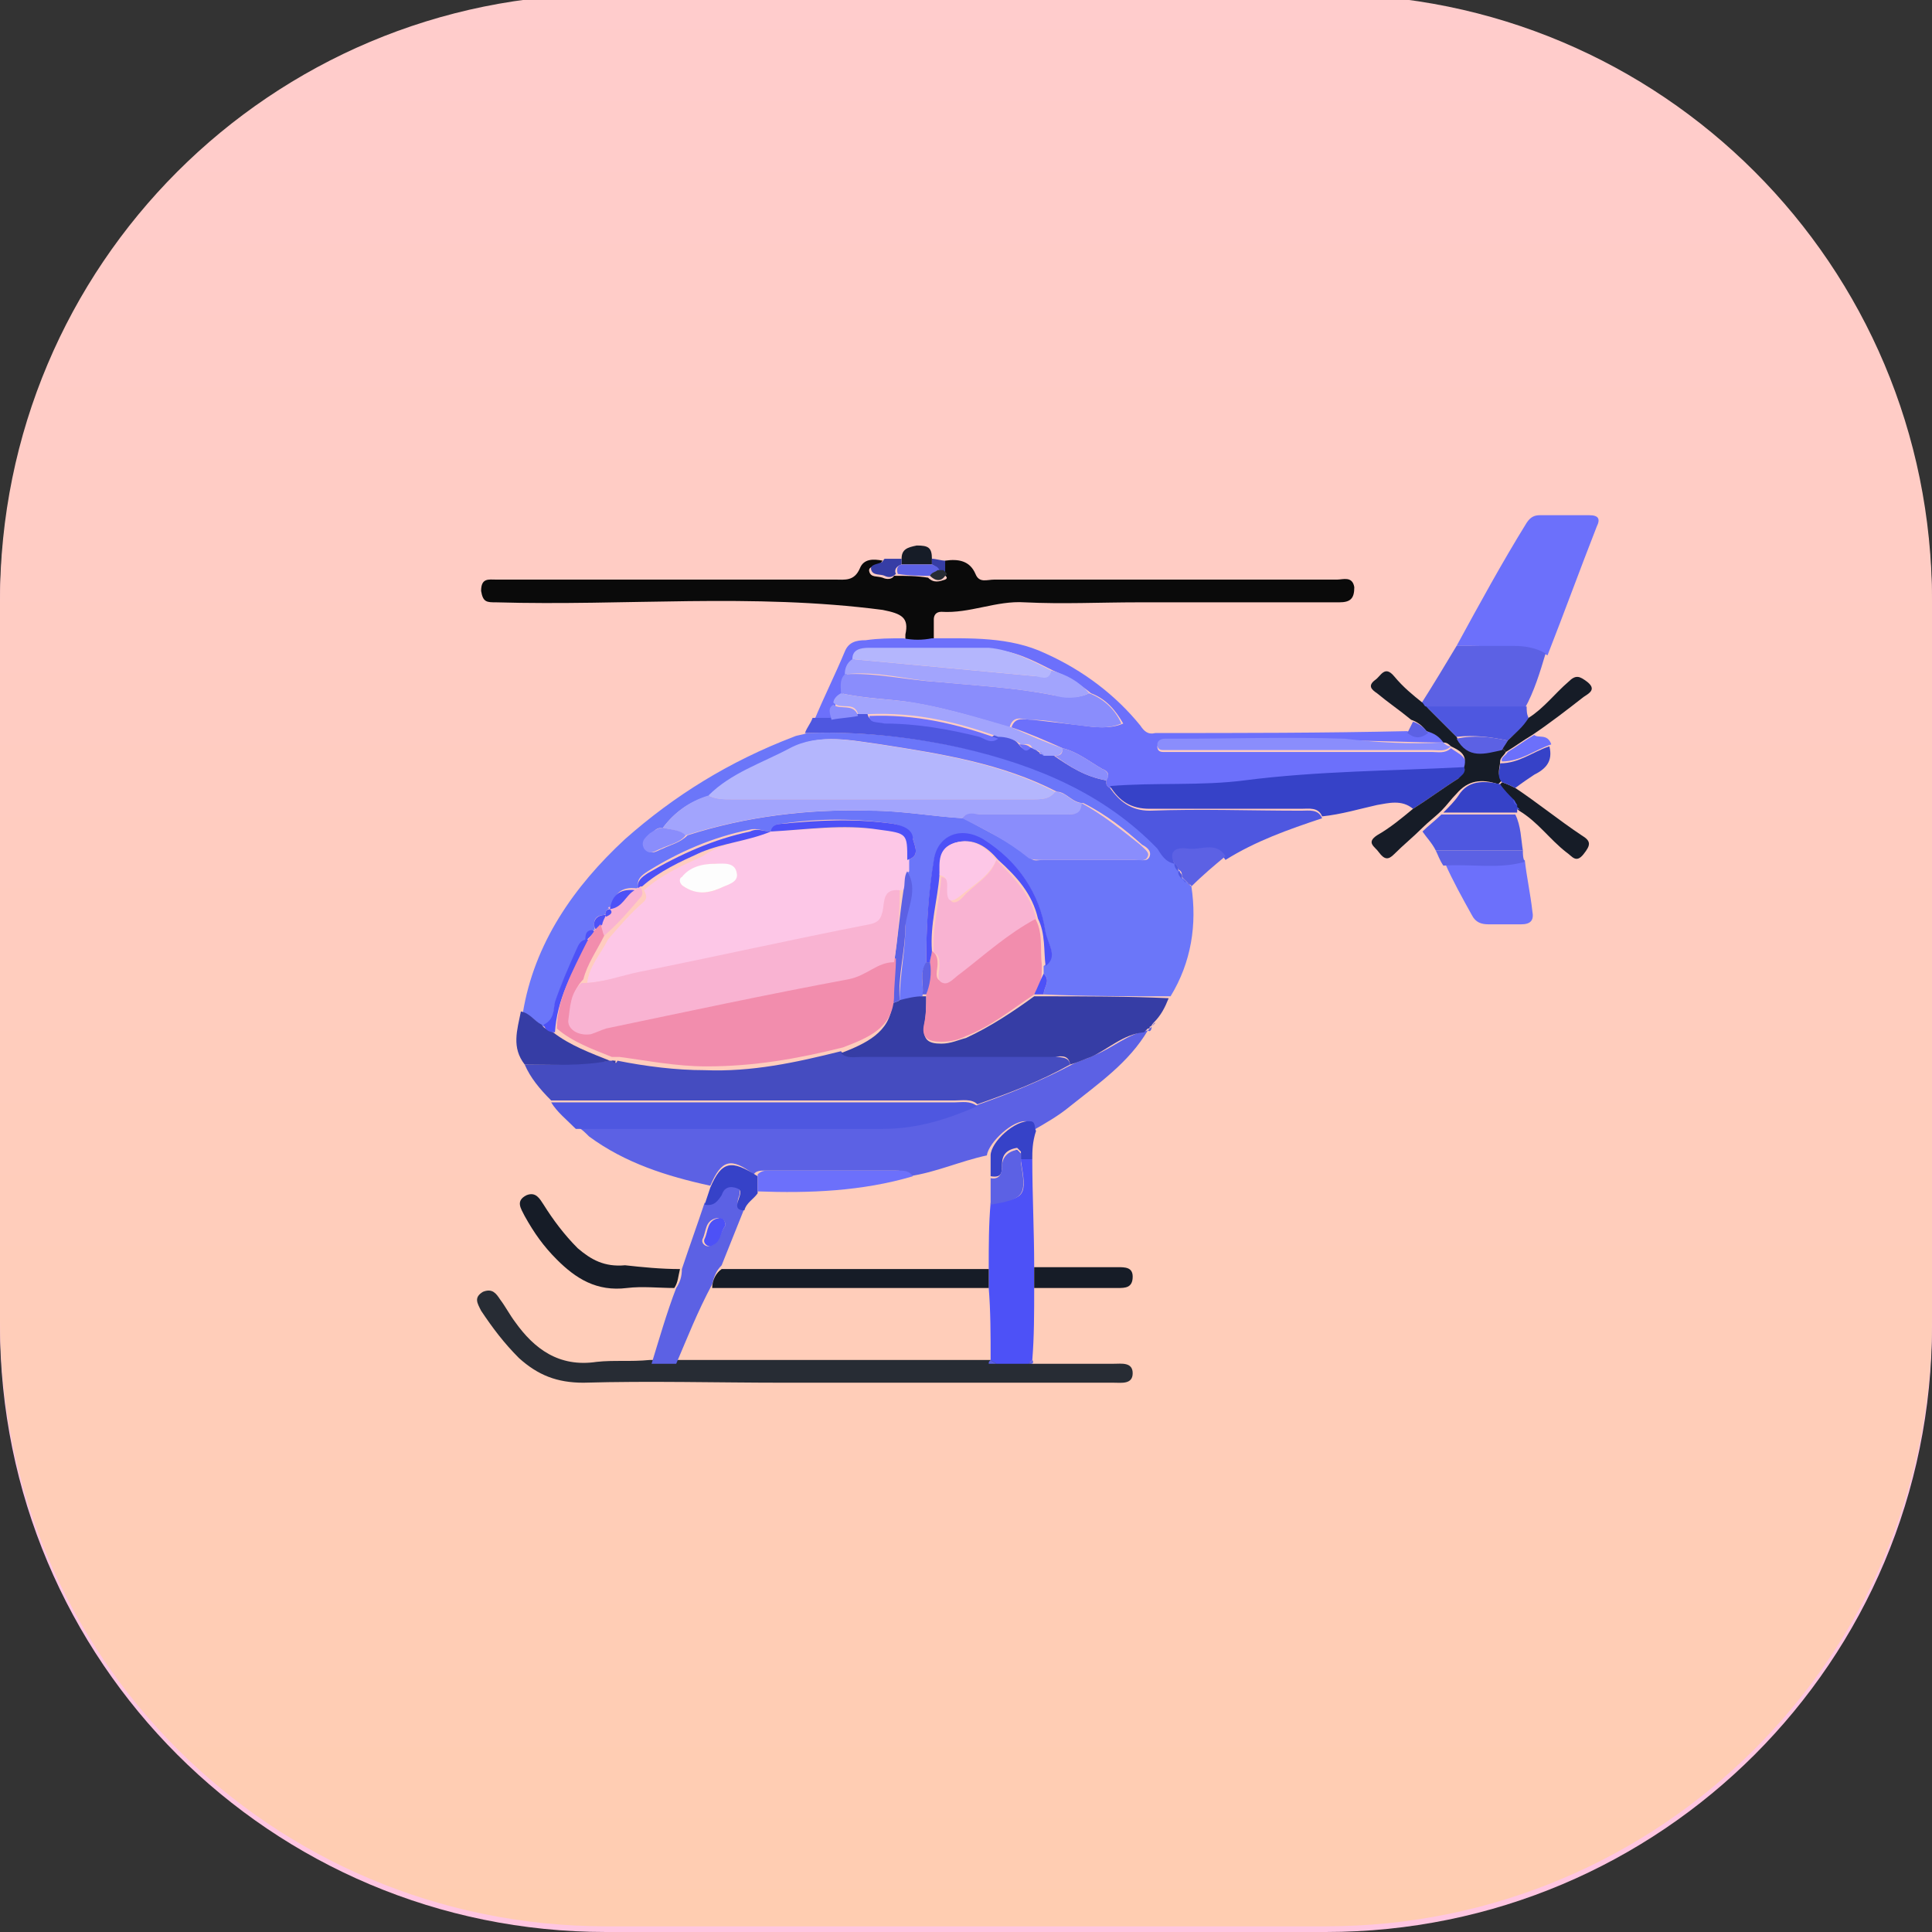 <?xml version="1.0" encoding="utf-8"?>
<!-- Generator: Adobe Illustrator 26.0.1, SVG Export Plug-In . SVG Version: 6.00 Build 0)  -->
<svg version="1.1" id="Layer_1" xmlns="http://www.w3.org/2000/svg" xmlns:xlink="http://www.w3.org/1999/xlink" x="0px" y="0px"
	 viewBox="0 0 102 102" style="enable-background:new 0 0 102 102;" xml:space="preserve">
<rect x="0" y="0" width="102" height="102" fill="#333333" stroke="none"/>
<style type="text/css">
	.st0{fill:#FFC6E1;}
	.st1{clip-path:url(#SVGID_00000038375978597470105670000002127072215227533211_);}
	.st2{fill:#FF007A;}
	.st3{fill-rule:evenodd;clip-rule:evenodd;fill:#FF007A;}
	.st4{fill:url(#SVGID_00000182499273231568979010000017795738653776996251_);}
	.st5{fill:#6B76F9;}
	.st6{fill:#5C61E4;}
	.st7{fill:#0A0A0A;}
	.st8{fill:#6C70FB;}
	.st9{fill:#454CC0;}
	.st10{fill:#272C34;}
	.st11{fill:#363DA5;}
	.st12{fill:#4E57E0;}
	.st13{fill:#3642C8;}
	.st14{fill:#4D51F7;}
	.st15{fill:#161C27;}
	.st16{fill:#FDC7E7;}
	.st17{fill:#B4B6FD;}
	.st18{fill:#F28DAD;}
	.st19{fill:#A2A4FD;}
	.st20{fill:#8A8DFC;}
	.st21{fill:#F9B3D2;}
	.st22{fill:#FDFDFD;}
</style>
<path class="st0" d="M32,0h38c17.7,0,32,14.3,32,32v38c0,17.7-14.3,32-32,32H32C14.3,102,0,87.7,0,70V32C0,14.3,14.3,0,32,0z"/>
<g>
	<defs>
		<rect id="SVGID_1_" x="16.5" y="11" width="69" height="80"/>
	</defs>
	<clipPath id="SVGID_00000065070472069428925370000004177524960452672946_">
		<use xlink:href="#SVGID_1_"  style="overflow:visible;"/>
	</clipPath>
	<g style="clip-path:url(#SVGID_00000065070472069428925370000004177524960452672946_);">
		<path class="st2" d="M43.6,29.2c-0.9-0.1-0.9-0.2-0.5-0.2c0.8-0.1,2.6,0,3.9,0.3c3,0.7,5.6,2.5,8.4,5.7l0.7,0.9l1.1-0.2
			c4.6-0.7,9.2-0.2,13.1,1.7c1.1,0.5,2.7,1.5,3,1.7c0.1,0.1,0.2,0.6,0.3,1.2c0.3,1.9,0.2,3.4-0.5,4.5c-0.3,0.6-0.3,0.8-0.1,1.3
			c0.2,0.4,0.7,0.7,1.1,0.7c1,0,2-1.6,2.5-3.8l0.2-0.9l0.4,0.4c2.1,2.4,3.7,5.6,4,7.9l0.1,0.6l-0.4-0.5c-0.6-0.9-1.2-1.6-2-2.1
			c-1.4-0.9-2.9-1.2-6.8-1.4c-3.5-0.2-5.5-0.5-7.5-1.2c-3.4-1.1-5.1-2.6-9.1-7.9c-1.8-2.4-2.9-3.6-4-4.7
			C49.1,30.9,46.7,29.7,43.6,29.2z"/>
		<path class="st2" d="M74.1,34.4c0.1-1.6,0.3-2.6,0.7-3.6c0.2-0.4,0.3-0.7,0.4-0.7c0,0,0,0.3-0.2,0.6c-0.3,0.9-0.4,2.2-0.2,3.6
			c0.3,1.9,0.4,2.1,2.4,4.1c0.9,0.9,2,2.1,2.4,2.6l0.7,0.9l-0.7-0.7c-0.9-0.8-2.8-2.4-3.3-2.6c-0.3-0.2-0.3-0.2-0.5,0
			c-0.2,0.2-0.2,0.4-0.2,1.6c0,1.9-0.3,3-0.9,4.2c-0.3,0.6-0.4,0.5-0.1-0.2c0.2-0.5,0.2-0.8,0.2-2.6c0-3.6-0.4-4.5-2.9-5.9
			c-0.6-0.4-1.7-0.9-2.3-1.2c-0.7-0.3-1.1-0.5-1.1-0.5c0.1-0.1,2.5,0.6,3.4,1c1.4,0.6,1.7,0.6,1.8,0.6C74,35.8,74.1,35.5,74.1,34.4z
			"/>
		<path class="st2" d="M45.2,40.6c-1.7-2.4-2.8-6.1-2.6-8.9l0.1-0.9l0.4,0.1c0.7,0.1,2,0.6,2.6,1c1.6,1,2.4,2.4,3.1,5.7
			c0.2,1,0.5,2.1,0.6,2.5c0.2,0.6,1,2.1,1.6,3c0.5,0.7,0.2,1-0.9,0.9C48.7,43.9,46.6,42.5,45.2,40.6z"/>
		<path class="st2" d="M72,58.6c-8.1-3.3-11-6.2-11-11c0-0.7,0-1.3,0-1.3c0,0,0.3,0.2,0.7,0.5c1.6,1.3,3.5,1.9,8.6,2.6
			c3,0.5,4.7,0.8,6.3,1.3c5,1.7,8,5,8.8,9.6c0.2,1.3,0.1,3.8-0.2,5.2c-0.3,1-1.1,2.9-1.3,3c0,0-0.1-0.2-0.1-0.5
			c-0.1-1.7-0.9-3.4-2.4-4.7C79.6,61.9,77.4,60.7,72,58.6z"/>
		<path class="st2" d="M66.3,59.9c-0.1-0.6-0.3-1.4-0.4-1.7l-0.2-0.6L66,58c0.5,0.6,0.9,1.4,1.3,2.4c0.3,0.8,0.3,1,0.3,2.3
			c0,1.2,0,1.5-0.3,2.2c-0.4,1.1-0.9,1.9-1.7,2.8c-1.5,1.5-3.4,2.4-6.1,2.7c-0.5,0-1.9,0.2-3.1,0.2c-3.1,0.2-5.1,0.5-7,1.2
			c-0.2,0.1-0.5,0.2-0.5,0.1c-0.1-0.1,1.2-0.8,2.2-1.3c1.4-0.7,2.9-1.1,6.1-1.7c1.6-0.2,3.2-0.6,3.6-0.7
			C64.9,67,66.9,63.8,66.3,59.9z"/>
		<path class="st2" d="M70,66.6c-1.1-2.4-1.3-4.6-0.7-6.7c0.1-0.2,0.2-0.4,0.2-0.4c0.1,0,0.3,0.1,0.6,0.3c0.5,0.3,1.5,0.9,4.1,2.4
			c3.3,1.8,5.2,3.2,6.5,4.8c1.1,1.4,1.8,3,2.2,5c0.2,1.1,0.1,3.8-0.2,4.9c-0.9,3.5-3,6.3-5.9,7.9c-0.5,0.2-0.8,0.4-0.9,0.4
			s0.1-0.4,0.4-0.9c1-2.1,1.1-4.1,0.4-6.4c-0.5-1.4-1.4-3.1-3.3-5.9C71.1,68.6,70.6,67.8,70,66.6z"/>
		<path class="st2" d="M39.5,79.2c3-2.6,6.8-4.4,10.2-5c1.5-0.2,3.9-0.2,5.3,0.2c2.2,0.6,4.1,1.8,5.2,3.3c1,1.5,1.4,2.8,1.9,5.6
			c0.2,1.1,0.4,2.3,0.4,2.5c0.3,1.5,1,2.6,1.8,3.3c1.3,0.9,3.5,1,5.7,0.2c0.4-0.1,0.7-0.2,0.7-0.2c0.1,0.1-1,0.8-1.8,1.2
			c-1,0.5-1.8,0.7-3,0.7c-2,0-3.6-1-5-3.1c-0.3-0.4-0.9-1.6-1.4-2.7c-1.4-3.3-2.2-4.3-3.9-5.4c-1.5-0.9-3.4-1.2-4.8-0.5
			c-1.9,0.9-2.4,3.3-1.1,4.8c0.5,0.6,1.5,1.1,2.3,1.2c1.5,0.2,2.8-1,2.8-2.5c0-1-0.4-1.6-1.4-2c-1.3-0.6-2.7,0.1-2.7,1.4
			c0,0.5,0.2,0.9,0.8,1.1c0.3,0.2,0.3,0.2,0.1,0.1c-1.2-0.2-1.5-1.7-0.5-2.7c1.1-1.2,3.6-0.7,4.4,0.9c0.3,0.7,0.4,2,0.1,2.8
			C55,86.3,53,87.3,51,86.7c-1.4-0.4-1.9-0.7-3.6-2.4c-2.9-3-4-3.6-8.1-4.2L38.6,80L39.5,79.2z"/>
		<path class="st3" d="M17.9,12.8c9.6,11.7,24.3,29.8,25,30.8c0.6,0.8,0.4,1.6-0.7,2.2c-0.6,0.3-1.8,0.7-2.3,0.7
			c-0.7,0-1.4-0.3-2-0.9c-0.4-0.4-2-2.7-5.6-8.4c-2.7-4.3-5.1-7.9-5.1-8c-0.2-0.1-0.2-0.1,4.8,8.9c3.2,5.7,4.2,7.7,4.2,7.9
			c0,0.5-0.2,0.8-0.8,1.6c-1.1,1.2-1.6,2.6-2,5.6c-0.4,3.3-1.5,5.6-4.7,9.5c-1.8,2.3-2.1,2.7-2.6,3.7c-0.6,1.2-0.7,1.8-0.8,3.3
			c-0.1,1.6,0.1,2.6,0.5,4c0.4,1.3,0.9,2.2,2,3.9c0.9,1.5,1.5,2.6,1.5,3c0,0.3,0.1,0.3,1.6,0c3.5-0.8,6.4-2.2,8-4
			c1-1.1,1.2-1.7,1.2-3.1c0-0.9,0-1.2-0.3-1.7c-0.4-0.9-1.2-1.7-2.9-2.8c-2.2-1.5-3.2-2.8-3.4-4.4c-0.2-1.4,0-2.4,1.3-5
			c1.3-2.7,1.6-3.8,1.8-6.5c0.1-1.7,0.3-2.4,0.8-3c0.5-0.6,1-0.8,2.3-0.9c2.1-0.3,3.4-0.8,4.5-1.9c0.9-0.9,1.4-1.7,1.4-3l0-0.9
			l-0.5-0.6C43.3,40.6,16.6,11,16.5,11C16.5,11,17.1,11.8,17.9,12.8z M30.5,71.5c0.5-0.8,0.2-1.8-0.5-2.3c-0.7-0.5-1.8-0.2-1.8,0.4
			c0,0.2,0.1,0.3,0.3,0.4c0.4,0.2,0.4,0.4,0.1,0.9c-0.3,0.5-0.3,0.9,0.1,1.2C29.3,72.5,30.1,72.2,30.5,71.5z"/>
		<path class="st3" d="M47.1,49.8c-1,0.3-1.9,1.4-2.2,2.4c-0.2,0.7-0.1,1.9,0.2,2.2c0.5,0.6,0.9,0.7,2,0.7c2.3,0,4.2-1,4.4-2.2
			c0.2-1-0.7-2.4-1.8-3C49,49.7,47.7,49.6,47.1,49.8z M49.7,51.8c0.3-0.5,0.2-1-0.4-1.4c-1.1-0.7-2.8-0.1-2.8,0.9
			c0,0.5,0.9,1.1,1.7,1.1C48.7,52.5,49.5,52.2,49.7,51.8z"/>
	</g>
</g>
<linearGradient id="SVGID_00000071528652281306528500000006071121307028658568_" gradientUnits="userSpaceOnUse" x1="51" y1="104.337" x2="51" y2="2.337" gradientTransform="matrix(1 0 0 -1 0 104)">
	<stop  offset="0" style="stop-color:#FFCCCC"/>
	<stop  offset="1" style="stop-color:#FFCDB1"/>
</linearGradient>
<path style="fill:url(#SVGID_00000071528652281306528500000006071121307028658568_);" d="M32-0.3h38c17.7,0,32,14.3,32,32v38
	c0,17.7-14.3,32-32,32H32c-17.7,0-32-14.3-32-32v-38C0,14,14.3-0.3,32-0.3z"/>
<g>
	<path class="st5" d="M62.9,46.8c0.3,2,0,4-1.1,5.8c-2.2,0-4.5,0-6.7-0.1c0-0.4,0.4-0.7,0-1.1c0-0.1,0-0.3,0-0.4
		c0.8-0.5,0.2-1.2,0.1-1.7c-0.3-2.1-1.4-3.8-3.3-4.9c-1.2-0.8-2.4-0.3-2.6,1.1c-0.3,1.8-0.4,3.6-0.4,5.4c-0.4,0.5-0.1,1.1-0.2,1.7
		c-0.4,0.1-0.8,0.2-1.2,0.2c0-1.3,0.3-2.6,0.3-3.9c0-1,0.6-1.9,0.1-2.9c0-0.2,0-0.4,0-0.6c0.7-0.2,0.4-0.7,0.3-1.1
		c-0.1-0.5-0.6-0.7-1-0.8c-2-0.3-4-0.3-6,0c-0.3,0-0.4,0.2-0.5,0.4l0,0l0,0c-0.4,0-0.7-0.2-1.1-0.1c-2,0.4-3.8,1.2-5.4,2.2
		c-0.3,0.2-0.6,0.4-0.5,0.8c0,0.1-0.1,0.1-0.1,0.1c-0.8-0.1-1.2,0.3-1.3,1l0,0C32,48,31.9,48.2,32,48.3l0,0c-0.6,0-0.7,0.3-0.6,0.8
		c-0.4,0-0.4,0.3-0.4,0.6c-0.4,0-0.5,0.3-0.6,0.6c-0.4,0.9-0.8,1.7-1.1,2.7c-0.1,0.4,0,1-0.6,1.2c-0.4-0.2-0.6-0.6-1.1-0.7
		c0.6-3.7,2.7-6.7,5.4-9.2c2.6-2.3,5.5-4.1,8.9-5.4c0.2-0.1,0.5-0.1,0.7-0.2c2.8-0.1,5.6,0.2,8.3,0.8c3.9,0.9,7.5,2.4,10.3,5.3
		c0.3,0.3,0.4,0.7,0.9,0.8l0,0c0,0.2,0,0.3,0.2,0.4l0,0c0,0.2,0,0.3,0.2,0.4l0,0c0.1,0.1,0.1,0.1,0.2,0.2l0,0
		C62.7,46.7,62.8,46.7,62.9,46.8C62.9,46.8,62.9,46.8,62.9,46.8z M35,43.7c-0.3,0-0.4,0.1-0.6,0.3c-0.2,0.2-0.6,0.4-0.3,0.8
		c0.3,0.4,0.6,0.1,0.9,0c0.4-0.2,0.9-0.3,1.3-0.7c3.1-1,6.4-1.4,9.7-1.3c1.6,0,3.2,0.3,4.9,0.4c1.2,0.7,2.4,1.2,3.5,2.1
		c0.2,0.2,0.4,0.1,0.7,0.1c1.6,0,3.3,0,4.9,0c0.3,0,0.6,0.1,0.7-0.2c0.1-0.3-0.2-0.5-0.4-0.6c-0.9-0.8-1.9-1.6-3.1-2.2
		c-0.6,0-0.9-0.6-1.4-0.6c-2.9-1.5-6.1-2-9.3-2.5c-1.5-0.2-3.2-0.6-4.7,0.2c-1.5,0.8-3.1,1.3-4.3,2.5C36.4,42.3,35.6,42.9,35,43.7z"
		/>
	<path class="st6" d="M37.5,62.6c-2.3-0.5-4.5-1.2-6.4-2.6c-0.2-0.2-0.4-0.4-0.6-0.5c5.4,0,10.8,0,16.2,0c1.8,0,3.4-0.5,5-1.2
		c1.7-0.6,3.4-1.3,4.9-2.1c0.4-0.2,0.8-0.3,1.2-0.5c1-0.4,1.7-1.1,2.8-1.3c-1,1.7-2.6,2.8-4.1,4c-0.6,0.5-1.3,0.9-2,1.3
		c-0.1-0.2,0.1-0.5-0.3-0.5c-0.7-0.1-2,1.1-2.1,1.8c-1.4,0.3-2.7,0.9-4.1,1.1c-0.1-0.3-0.5-0.3-0.8-0.3c-2.3,0-4.5,0-6.8,0
		c-0.2,0-0.5,0-0.6,0.2C38.6,61.1,38.1,61.2,37.5,62.6z"/>
	<path class="st7" d="M49.9,29.6c0.7-0.1,1.3,0,1.6,0.7c0.2,0.5,0.6,0.3,1,0.3c6,0,12.1,0,18.1,0c0.3,0,0.8-0.2,0.9,0.4
		c0,0.6-0.2,0.8-0.8,0.8c-3.5,0-7.1,0-10.6,0c-2,0-4,0.1-6,0c-1.5-0.1-2.9,0.6-4.4,0.5c-0.3,0-0.4,0.2-0.4,0.4c0,0.4,0,0.7,0,1.1
		c-0.5,0.1-1,0.1-1.5,0c0-0.1,0-0.2,0-0.3c0.2-0.9-0.2-1.1-1.2-1.3C39.7,31.3,33,32,26.2,31.8c-0.5,0-0.7,0-0.8-0.6
		c0-0.7,0.4-0.6,0.8-0.6c6,0,11.9,0,17.9,0c0.5,0,1,0.1,1.3-0.6c0.2-0.5,0.7-0.5,1.2-0.4c-0.1,0.1-0.1,0.2-0.2,0.2
		c-0.2,0.1-0.6,0.1-0.5,0.4c0.1,0.3,0.4,0.2,0.7,0.3c0.2,0.1,0.5,0.1,0.6-0.1c0.6,0,1.2,0,1.8,0.1c0.3,0.3,0.6,0.2,0.9,0.1
		c0.2-0.1,0-0.2-0.1-0.3C49.9,30,49.9,29.8,49.9,29.6z"/>
	<path class="st8" d="M47.7,33.7c0.5,0.1,1,0.1,1.5,0c2,0,4.1-0.1,6,0.8c2,0.9,3.7,2.2,5,3.8c0.2,0.3,0.4,0.5,0.8,0.4
		c4.4,0,8.9,0,13.3-0.1c0.4,0.3,0.7,0.4,1.1,0c0.3,0.1,0.6,0.3,0.9,0.6c-1.8,0-3.5-0.1-5.3-0.1c-3-0.1-5.9,0-8.9,0
		c-0.2,0-0.4,0-0.6,0c-0.2,0-0.3,0.1-0.4,0.3c0,0.2,0.1,0.3,0.3,0.3c0.2,0,0.4,0,0.6,0c4.5,0,9.1,0,13.6,0c0.3,0,0.7,0.1,1-0.2
		c0.4,0.3,1,0.5,0.7,1.1c-3.9,0.2-7.8,0.3-11.6,0.7c-2.3,0.3-4.7,0-7.1,0.3c-0.2-0.1-0.2-0.2-0.2-0.4c0.2-0.3,0.1-0.5-0.2-0.6
		c-0.7-0.4-1.3-0.9-2.1-1.1c-0.9-0.4-1.8-0.8-2.7-1.1c0.2-0.6,0.7-0.4,1.1-0.4c0.9,0.1,1.7,0.2,2.6,0.3c0.7,0.1,1.5,0.2,2.2-0.1
		c-0.4-0.7-0.9-1.3-1.7-1.6c-0.6-0.5-1.3-0.9-2-1.2c-1-0.5-2.1-1.1-3.3-1.1c-2.1-0.1-4.2,0-6.3,0c-0.4,0-0.8,0-0.9,0.6
		c-0.3,0.2-0.4,0.5-0.4,0.8c-0.3,0.3-0.2,0.6-0.2,1c-0.3,0.1-0.4,0.3-0.4,0.6c-0.3,0.2-0.2,0.5-0.2,0.7c-0.3,0-0.6,0-0.9,0
		c0.5-1.2,1.1-2.4,1.6-3.6c0.2-0.5,0.6-0.6,1.1-0.6C46.4,33.7,47,33.7,47.7,33.7z"/>
	<path class="st9" d="M56.5,56.2c-1.6,0.9-3.2,1.5-4.9,2.1c-0.3-0.3-0.8-0.2-1.2-0.2c-7.1,0-14.2,0-21.3,0c-0.6-0.6-1.1-1.2-1.4-1.9
		c1.5,0,3,0,4.5-0.2c0,0,0.1,0,0.1,0l0.1,0c0.1,0.1,0.1,0.2,0.2,0c1.5,0.3,3.1,0.5,4.6,0.5c2.5,0.1,4.8-0.4,7.2-1
		c0.3,0.4,0.7,0.2,1.1,0.2c3.3,0,6.7,0,10,0C55.9,55.9,56.4,55.7,56.5,56.2z"/>
	<path class="st10" d="M54.5,72c1.4,0,2.9,0,4.3,0c0.4,0,1-0.1,1,0.5c0,0.6-0.6,0.5-1,0.5c-5.8,0-11.6,0-17.4,0
		c-3.5,0-7.1-0.1-10.6,0c-1.4,0-2.4-0.4-3.4-1.3c-0.8-0.8-1.4-1.6-2-2.5c-0.2-0.4-0.4-0.7,0.1-1c0.5-0.2,0.7,0.1,0.9,0.4
		c0.3,0.4,0.5,0.8,0.8,1.2c1,1.4,2.3,2.4,4.3,2.1c0.9-0.1,1.8,0,2.8-0.1c0.4,0,0.9,0,1.3,0c5.5,0,11,0,16.5,0c0.1,0,0.3,0,0.4,0
		c0.6,0,1.1,0,1.7,0C54.4,72,54.5,72,54.5,72z"/>
	<path class="st11" d="M56.5,56.2c-0.1-0.6-0.6-0.4-1-0.4c-3.3,0-6.7,0-10,0c-0.4,0-0.8,0.1-1.1-0.2c1.3-0.5,2.6-1.1,2.7-2.6
		c0.1-0.1,0.3-0.1,0.4-0.2c0.4-0.1,0.8-0.2,1.2-0.2c0.1,0,0.1,0,0.2,0c0,0.5,0,1-0.1,1.5c-0.1,0.8,0.2,1,0.9,1
		c0.5,0,0.9-0.2,1.3-0.3c1.3-0.6,2.5-1.4,3.6-2.2c0.1,0,0.3,0,0.4,0c2.2,0,4.5,0,6.7,0.1c-0.2,0.5-0.4,0.9-0.8,1.3
		c-0.1,0.1-0.1,0.2-0.2,0.2c0,0.1,0,0.1-0.1,0.1c-0.1,0.1-0.1,0.1-0.2,0.2c0,0,0,0,0,0c-1.1,0.1-1.9,0.9-2.8,1.3
		C57.3,55.9,56.9,56.1,56.5,56.2z"/>
	<path class="st12" d="M58.4,41.2c0,0.2,0,0.3,0.2,0.4c0.5,0.7,1.1,1.2,2.1,1.2c2.7-0.1,5.3,0,8,0c0.4,0,0.9-0.1,1.1,0.4
		c-1.8,0.6-3.5,1.2-5.1,2.2c-0.5-0.8-1.3-0.3-2-0.4C62,44.8,61.8,45,62,45.6c-0.5-0.1-0.7-0.5-0.9-0.8c-2.8-2.9-6.4-4.4-10.3-5.3
		c-2.7-0.6-5.5-0.9-8.3-0.8c0.1-0.3,0.3-0.5,0.4-0.8c0.3,0,0.6,0,0.9,0c0.5-0.1,0.9-0.1,1.4-0.2c0.2,0,0.4,0,0.6,0
		c0.1,0.4,0.4,0.3,0.7,0.3c1.7,0,3.3,0.3,5,0.7c0.3,0.1,0.7,0.4,1,0.1c0.4,0,0.9,0.1,1.2,0.4c0.2,0.2,0.3,0.5,0.6,0.2
		c0.1,0.1,0.3,0.1,0.4,0.2c0.1,0.1,0.2,0.1,0.2,0.2c0.2,0,0.4,0,0.6,0C56.5,40.5,57.3,41,58.4,41.2z"/>
	<path class="st8" d="M76.9,34.1c1.2-2.2,2.4-4.4,3.7-6.5c0.2-0.3,0.4-0.4,0.7-0.4c0.9,0,1.7,0,2.6,0c0.5,0,0.6,0.2,0.4,0.6
		c-0.9,2.3-1.7,4.5-2.6,6.8c-0.5-0.3-1.1-0.4-1.7-0.4C79,34.1,77.9,34.1,76.9,34.1z"/>
	<path class="st13" d="M69.8,43.1c-0.2-0.5-0.7-0.4-1.1-0.4c-2.7,0-5.4,0-8,0c-1,0-1.6-0.4-2.1-1.2c2.4-0.2,4.8,0,7.1-0.3
		c3.9-0.5,7.8-0.5,11.6-0.7c0.1,0.3,0,0.5-0.3,0.6c-0.8,0.5-1.6,1.1-2.4,1.6c-0.6-0.5-1.3-0.3-1.9-0.2C71.8,42.7,70.8,43,69.8,43.1z
		"/>
	<path class="st12" d="M29.1,58.2c7.1,0,14.2,0,21.3,0c0.4,0,0.8-0.1,1.2,0.2c-1.6,0.7-3.2,1.2-5,1.2c-5.4,0-10.8,0-16.2,0
		C29.9,59.1,29.4,58.7,29.1,58.2z"/>
	<path class="st14" d="M54.3,72c-0.6,0-1.1,0-1.7,0c-0.1-0.1-0.2-0.1-0.3-0.2c0-1.3,0-2.6-0.1-3.8c0-0.4,0-0.7,0-1.1
		c0-1.1,0-2.3,0.1-3.4c1.9-0.2,1.9-0.4,1.6-2.2c0,0,0-0.1,0-0.1c0.2,0,0.4,0,0.6,0c0,1.9,0.1,3.8,0.1,5.7c0,0.4,0,0.7,0,1.1
		c0,1.3,0,2.6-0.1,3.8C54.4,71.9,54.4,71.9,54.3,72z"/>
	<path class="st6" d="M76.9,34.1c1,0,2,0,3,0c0.6,0,1.2,0.1,1.7,0.4c-0.3,1-0.6,2-1.1,2.9c-1.8,0-3.5,0-5.3,0
		c-0.1-0.1-0.1-0.2-0.2-0.2C75.7,36.1,76.3,35.1,76.9,34.1z"/>
	<path class="st6" d="M35.7,72c-0.4,0-0.9,0-1.3,0c0.4-1.3,0.8-2.7,1.3-4c0.2-0.3,0.3-0.6,0.3-1c0.4-1.2,0.8-2.3,1.2-3.5
		c0.4,0.1,0.7-0.2,0.9-0.5c0.2-0.3,0.4-0.5,0.7-0.4c0.3,0.1,0.3,0.4,0.2,0.6c-0.1,0.3-0.1,0.6,0.3,0.6c-0.4,1-0.8,2-1.2,3
		c-0.3,0.3-0.4,0.6-0.5,1C36.8,69.3,36.3,70.6,35.7,72z M38.3,64.7c0-0.2-0.1-0.4-0.4-0.4c-0.7,0.1-0.6,0.7-0.8,1.1
		c-0.1,0.2,0.1,0.4,0.3,0.4C38,65.7,38,65.1,38.3,64.7z"/>
	<path class="st15" d="M75.1,37.1c0.1,0.1,0.1,0.2,0.2,0.2c0.5,0.5,1,1,1.6,1.6c0.5,1.1,1.5,0.8,2.4,0.6c0.1,0.1,0.1,0.1,0.2,0.2
		c-0.1,0.2-0.3,0.3-0.3,0.5c0,0.3-0.2,0.7,0.1,1c-0.1,0.1-0.1,0.1-0.2,0.2c-0.9-0.3-1.6-0.2-2.2,0.5c-0.3,0.3-0.5,0.6-0.8,0.9
		c-0.3,0.3-0.7,0.6-1,0.9c-0.5,0.5-1,0.9-1.5,1.4c-0.3,0.3-0.5,0.3-0.8-0.1c-0.2-0.3-0.7-0.5-0.1-0.9c0.7-0.4,1.3-0.9,1.9-1.4
		c0.8-0.5,1.6-1.1,2.4-1.6c0.2-0.2,0.4-0.3,0.3-0.6c0.2-0.7-0.3-0.9-0.7-1.1c-0.1-0.1-0.2-0.2-0.4-0.2c-0.2-0.3-0.5-0.5-0.9-0.6
		c-0.2-0.3-0.5-0.5-0.8-0.6c-0.6-0.5-1.2-0.9-1.8-1.4c-0.3-0.2-0.5-0.4-0.1-0.7c0.3-0.2,0.5-0.8,1-0.2
		C74.1,36.3,74.6,36.7,75.1,37.1z"/>
	<path class="st8" d="M80.5,45.4c0.1,0.9,0.3,1.8,0.4,2.7c0.1,0.5-0.1,0.7-0.6,0.7c-0.6,0-1.2,0-1.7,0c-0.4,0-0.7-0.1-0.9-0.5
		c-0.5-0.9-1-1.8-1.4-2.7C77.6,45.6,79,45.8,80.5,45.4z"/>
	<path class="st15" d="M35.9,67c-0.1,0.4-0.1,0.7-0.3,1c-0.8,0-1.7-0.1-2.5,0c-1.6,0.2-2.7-0.5-3.7-1.5c-0.7-0.7-1.2-1.4-1.7-2.3
		c-0.2-0.4-0.5-0.8,0.1-1.1c0.5-0.2,0.7,0.2,0.9,0.5c0.5,0.8,1.1,1.6,1.8,2.3c0.7,0.6,1.4,1,2.5,0.9C33.9,66.9,34.9,67,35.9,67z"/>
	<path class="st12" d="M75.1,43.9c0.3-0.3,0.7-0.6,1-0.9c1.3,0,2.6,0,3.9,0c0.3,0.6,0.3,1.3,0.4,1.9c-1.5,0-3.1,0-4.6,0
		C75.6,44.5,75.3,44.2,75.1,43.9z"/>
	<path class="st12" d="M76.9,38.9c-0.5-0.5-1-1-1.6-1.6c1.8,0,3.5,0,5.3,0c0,0.2,0,0.4,0.1,0.6c-0.2,0.5-0.7,0.8-1.1,1.2
		C78.7,38.9,77.8,38.8,76.9,38.9z"/>
	<path class="st11" d="M32.2,56c-1.5,0.3-3,0.2-4.5,0.2c-0.7-0.9-0.4-1.8-0.2-2.8c0.5,0.1,0.7,0.5,1.1,0.7c0.1,0.2,0.4,0.3,0.6,0.4
		C30.1,55.2,31.2,55.6,32.2,56z"/>
	<path class="st15" d="M54.6,68c0-0.4,0-0.7,0-1.1c1.5,0,2.9,0,4.4,0c0.4,0,0.8,0,0.8,0.5c0,0.6-0.4,0.6-0.8,0.6
		C57.5,68,56,68,54.6,68z"/>
	<path class="st15" d="M80,41.6c1.2,0.8,2.3,1.7,3.5,2.5c0.5,0.3,0.5,0.5,0.1,1c-0.4,0.5-0.6,0.1-0.9-0.1c-0.9-0.7-1.5-1.6-2.5-2.2
		c-0.1-0.1-0.1-0.1-0.2-0.2l0,0c-0.1-0.1-0.1-0.2-0.2-0.3c-0.2-0.3-0.5-0.6-0.7-0.8c0.1-0.1,0.1-0.1,0.2-0.2
		C79.6,41.4,79.8,41.5,80,41.6z"/>
	<path class="st13" d="M79.2,41.4c0.2,0.3,0.5,0.6,0.7,0.8c0.1,0.1,0.1,0.2,0.2,0.3c0,0,0,0,0,0c0,0.1,0,0.1,0,0.2
		c0,0.1,0,0.1,0,0.2c-1.3,0-2.6,0-3.9,0c0.3-0.3,0.6-0.6,0.8-0.9C77.5,41.2,78.3,41.2,79.2,41.4z"/>
	<path class="st15" d="M79.6,39.1c0.4-0.4,0.8-0.7,1.1-1.2c0.8-0.5,1.4-1.3,2.1-1.9c0.4-0.4,0.6-0.3,1,0c0.5,0.4,0.1,0.6-0.2,0.8
		c-0.9,0.7-1.8,1.4-2.7,2c-0.5,0.3-0.9,0.6-1.4,0.9c-0.1-0.1-0.1-0.1-0.2-0.2C79.4,39.4,79.5,39.2,79.6,39.1z"/>
	<path class="st13" d="M39.3,63.9c-0.5,0-0.4-0.3-0.3-0.6c0.1-0.3,0.2-0.5-0.2-0.6c-0.4-0.1-0.6,0.1-0.7,0.4
		c-0.2,0.3-0.4,0.6-0.9,0.5c0.1-0.3,0.2-0.6,0.3-0.9c0.6-1.4,1.1-1.5,2.5-0.6c0,0.3,0,0.6,0,0.9C39.8,63.3,39.4,63.5,39.3,63.9z"/>
	<path class="st13" d="M54.5,61.2c-0.2,0-0.4,0-0.6,0c0-0.1,0-0.3,0-0.4c-0.1-0.1-0.1-0.1-0.2-0.2c-0.6,0.1-0.8,0.4-0.8,0.9
		c0,0.4,0,0.7-0.6,0.6c0-0.4,0-0.8,0-1.1c0-0.7,1.3-1.9,2.1-1.8c0.3,0,0.2,0.4,0.3,0.5C54.5,60.3,54.5,60.8,54.5,61.2z"/>
	<path class="st6" d="M75.8,44.9c1.5,0,3.1,0,4.6,0c0,0.2,0,0.4,0.1,0.6c-1.4,0.4-2.8,0.1-4.3,0.2C76,45.4,75.9,45.1,75.8,44.9z"/>
	<path class="st6" d="M62,45.6c-0.3-0.6,0-0.9,0.7-0.8c0.7,0.1,1.5-0.4,2,0.4c-0.6,0.5-1.2,1-1.8,1.6c0,0,0-0.1-0.1-0.1
		c-0.1-0.1-0.1-0.1-0.2-0.2c0,0,0,0,0,0c-0.1-0.1-0.1-0.1-0.2-0.2c0,0,0,0,0,0c0-0.2,0-0.3-0.2-0.4c0,0,0,0,0,0
		C62.2,45.9,62.2,45.7,62,45.6L62,45.6z"/>
	<path class="st13" d="M80,41.6c-0.2-0.1-0.4-0.2-0.7-0.3c-0.3-0.3-0.1-0.7-0.1-1c1,0,1.7-0.6,2.6-0.9c0.2,0.8-0.2,1.2-0.8,1.5
		C80.7,41.1,80.4,41.3,80,41.6z"/>
	<path class="st8" d="M81.9,39.3c-0.9,0.3-1.6,0.9-2.6,0.9c-0.1-0.2,0.2-0.3,0.3-0.5c0.5-0.3,0.9-0.6,1.4-0.9
		C81.2,39,81.7,38.7,81.9,39.3z"/>
	<path class="st15" d="M47.6,29.5c0-0.5,0.3-0.6,0.8-0.7c0.6,0,0.8,0.1,0.8,0.7c0,0.1,0,0.2,0,0.3c-0.5,0-1,0-1.6,0
		C47.6,29.7,47.6,29.6,47.6,29.5z"/>
	<path class="st11" d="M47.6,29.5c0,0.1,0,0.2,0,0.3c-0.3,0.1-0.4,0.3-0.3,0.5c-0.2,0.2-0.4,0.2-0.6,0.1c-0.2-0.1-0.6,0-0.7-0.3
		c-0.1-0.3,0.3-0.3,0.5-0.4c0.1,0,0.1-0.1,0.2-0.2C47,29.5,47.3,29.5,47.6,29.5z"/>
	<path class="st6" d="M74.6,38.1c0.3,0.1,0.6,0.3,0.8,0.6c-0.4,0.3-0.7,0.3-1.1,0C74.4,38.5,74.5,38.3,74.6,38.1z"/>
	<path class="st11" d="M49.2,29.8c0-0.1,0-0.2,0-0.3c0.2,0,0.5,0.1,0.7,0.1c0,0.2,0,0.4,0,0.6c-0.1,0-0.2,0-0.3,0
		C49.5,30,49.4,29.9,49.2,29.8z"/>
	<path class="st6" d="M60.6,54.4c0.1-0.1,0.1-0.1,0.2-0.2C60.8,54.4,60.7,54.5,60.6,54.4z"/>
	<path class="st6" d="M60.8,54.2c0.1-0.1,0.1-0.2,0.2-0.2C61,54,60.9,54.1,60.8,54.2z"/>
	<path class="st12" d="M80.1,42.8c0-0.1,0-0.1,0-0.2c0.1,0.1,0.1,0.1,0.2,0.2C80.2,42.7,80.1,42.7,80.1,42.8z"/>
	<path class="st6" d="M54.3,72c0.1-0.1,0.1-0.1,0.2-0.2c0,0,0.1,0.1,0,0.2C54.5,72,54.4,72,54.3,72z"/>
	<path class="st16" d="M40.7,43.9L40.7,43.9C40.7,43.9,40.7,43.9,40.7,43.9c2-0.1,3.9-0.3,5.8-0.1c1.5,0.2,1.5,0.2,1.5,1.6
		c0,0.2,0,0.4,0,0.6c-0.3,0.3-0.1,0.6-0.2,1c-0.9-0.1-0.8,0.6-0.9,1.1c-0.1,0.4-0.2,0.6-0.7,0.7c-4,0.8-8,1.7-12.1,2.5
		c-1,0.2-2,0.5-3.1,0.6c0.1-0.9,0.7-1.5,1.1-2.3c0.6-0.7,1.2-1.4,1.9-2c0.2-0.2,0.1-0.4,0-0.6c0.9-0.8,2-1.3,3.1-1.8
		C38.1,44.5,39.4,44.4,40.7,43.9z M37.8,45.6c-0.7,0-1.3,0.2-1.8,0.7c-0.1,0.2-0.1,0.4,0.1,0.5c0.6,0.4,1.3,0.4,1.9,0.1
		c0.4-0.2,0.9-0.3,0.9-0.8C38.8,45.6,38.2,45.7,37.8,45.6z"/>
	<path class="st17" d="M37.4,42c1.2-1.2,2.8-1.7,4.3-2.5c1.5-0.8,3.2-0.4,4.7-0.2c3.2,0.5,6.4,1,9.3,2.5c-0.3,0.4-0.7,0.4-1.2,0.4
		c-5.3,0-10.6,0-15.9,0C38.2,42.2,37.8,42.2,37.4,42z"/>
	<path class="st18" d="M54.6,52.5c-1.2,0.8-2.3,1.7-3.6,2.2c-0.4,0.2-0.8,0.3-1.3,0.3c-0.7,0-1.1-0.2-0.9-1c0.1-0.5,0.1-1,0.1-1.5
		c0.2-0.6,0.2-1.1,0.2-1.7c0-0.2,0.1-0.4,0.1-0.6c0.3,0.2,0.3,0.5,0.3,0.7c0,0.3-0.2,0.8,0.2,0.9c0.3,0.1,0.6-0.3,0.9-0.5
		c1.4-0.9,2.5-2.1,4-2.9c0.5,0.8,0.3,1.7,0.4,2.5c0,0.1,0,0.3,0,0.4C55,51.8,54.8,52.2,54.6,52.5z"/>
	<path class="st19" d="M37.4,42c0.4,0.2,0.8,0.2,1.2,0.2c5.3,0,10.6,0,15.9,0c0.5,0,0.9,0,1.2-0.4c0.6,0,0.9,0.6,1.4,0.6
		c0.1,0.6-0.3,0.6-0.8,0.6c-1.5,0-3,0-4.5,0c-0.3,0-0.8-0.1-1,0.2c-1.6-0.1-3.2-0.4-4.9-0.4c-3.3-0.1-6.5,0.3-9.7,1.3
		c-0.4-0.3-0.8-0.3-1.2-0.4C35.6,42.9,36.4,42.3,37.4,42z"/>
	<path class="st20" d="M50.8,43.2c0.3-0.4,0.7-0.2,1-0.2c1.5,0,3,0,4.5,0c0.4,0,0.8,0,0.8-0.6c1.1,0.6,2.1,1.4,3.1,2.2
		c0.2,0.2,0.5,0.4,0.4,0.6c-0.1,0.3-0.4,0.2-0.7,0.2c-1.6,0-3.3,0-4.9,0c-0.2,0-0.5,0-0.7-0.1C53.2,44.4,52,43.8,50.8,43.2z"/>
	<path class="st14" d="M55.2,51c-0.1-0.8,0-1.7-0.4-2.5c-0.3-1.3-1.1-2.2-2.1-3.1c-0.6-0.7-1.3-1.2-2.3-0.9c-0.9,0.3-0.7,1-0.8,1.7
		c-0.1,1.3-0.5,2.6-0.4,4c0,0.2-0.1,0.4-0.1,0.6c-0.1,0-0.1,0-0.2,0c0-1.8,0.1-3.6,0.4-5.4c0.2-1.3,1.4-1.8,2.6-1.1
		c1.9,1.2,3,2.9,3.3,4.9C55.3,49.8,55.9,50.5,55.2,51z"/>
	<path class="st14" d="M47.9,45.4c0-1.4,0-1.4-1.5-1.6c-1.9-0.3-3.8,0-5.7,0.1c0-0.2,0.2-0.4,0.5-0.4c2-0.2,4-0.3,6,0
		c0.5,0.1,1,0.3,1,0.8C48.3,44.7,48.6,45.2,47.9,45.4z"/>
	<path class="st14" d="M40.7,43.9c-1.2,0.5-2.5,0.6-3.7,1.1c-1.1,0.5-2.2,1-3.1,1.8c-0.1,0-0.1,0-0.2,0.1c-0.1-0.4,0.2-0.6,0.5-0.8
		c1.7-1,3.5-1.8,5.4-2.2C40,43.7,40.3,43.9,40.7,43.9z"/>
	<path class="st6" d="M47.7,47c0.1-0.3,0-0.7,0.2-1c0.6,1,0,1.9-0.1,2.9c0,1.3-0.4,2.6-0.3,3.9c-0.1,0.1-0.3,0.1-0.4,0.2
		c0-0.7,0.1-1.4,0.1-2.1C47.4,49.5,47.5,48.3,47.7,47z"/>
	<path class="st21" d="M33.6,46.9c0.1,0,0.1,0,0.2-0.1c0.1,0.2,0.2,0.4,0,0.6c-0.6,0.7-1.2,1.4-1.9,2c-0.1-0.2-0.1-0.4-0.2-0.6
		c0.1-0.2,0.2-0.4,0.2-0.5c0,0,0,0,0,0c0.2-0.1,0.4-0.2,0.2-0.4c0,0,0,0,0,0c0.7-0.1,0.9-0.7,1.3-1C33.6,47,33.6,47,33.6,46.9z"/>
	<path class="st14" d="M29.3,54.5c-0.3,0-0.5-0.1-0.6-0.4c0.6-0.3,0.5-0.8,0.6-1.2c0.3-0.9,0.7-1.8,1.1-2.7c0.1-0.2,0.2-0.6,0.6-0.6
		c0,0,0.1,0,0.1,0.1C30.2,51.3,29.4,52.8,29.3,54.5z"/>
	<path class="st20" d="M35,43.7c0.4,0.1,0.9,0.1,1.2,0.4c-0.3,0.4-0.9,0.5-1.3,0.7c-0.3,0.1-0.6,0.4-0.9,0c-0.2-0.4,0.1-0.6,0.3-0.8
		C34.6,43.8,34.8,43.7,35,43.7z"/>
	<path class="st6" d="M48.9,50.8c0.1,0,0.1,0,0.2,0c0.1,0.6,0,1.2-0.2,1.7c-0.1,0-0.1,0-0.2,0C48.8,52,48.5,51.4,48.9,50.8z"/>
	<path class="st14" d="M33.5,47c-0.5,0.3-0.6,0.9-1.3,1C32.3,47.3,32.7,46.9,33.5,47z"/>
	<path class="st14" d="M54.6,52.5c0.2-0.4,0.3-0.7,0.5-1.1c0.4,0.4,0,0.7,0,1.1C54.9,52.5,54.8,52.5,54.6,52.5z"/>
	<path class="st14" d="M32,48.3c-0.1,0.2-0.2,0.4-0.2,0.5c-0.1,0.1-0.2,0.2-0.3,0.3l-0.1-0.1C31.3,48.7,31.4,48.3,32,48.3z"/>
	<path class="st14" d="M30.9,49.7c0-0.3,0-0.6,0.4-0.6c0,0,0.1,0.1,0.1,0.1C31.3,49.3,31.1,49.5,30.9,49.7
		C31,49.7,30.9,49.7,30.9,49.7z"/>
	<path class="st12" d="M62.2,46c0.2,0.1,0.2,0.2,0.2,0.4C62.3,46.3,62.2,46.2,62.2,46z"/>
	<path class="st12" d="M62,45.6c0.2,0.1,0.2,0.2,0.2,0.4C62.1,45.9,62,45.8,62,45.6z"/>
	<path class="st14" d="M32.2,48c0.2,0.2,0,0.3-0.2,0.4C31.9,48.2,32,48,32.2,48z"/>
	<path class="st12" d="M62.7,46.6c0.1,0.1,0.1,0.1,0.2,0.2C62.8,46.7,62.7,46.7,62.7,46.6z"/>
	<path class="st12" d="M62.4,46.4c0.1,0.1,0.1,0.1,0.2,0.2C62.6,46.5,62.5,46.5,62.4,46.4z"/>
	<path class="st8" d="M48.2,62.1c-2.7,0.8-5.5,0.9-8.2,0.8c0-0.3,0-0.6,0-0.9c0.2-0.2,0.4-0.2,0.6-0.2c2.3,0,4.5,0,6.8,0
		C47.7,61.8,48,61.8,48.2,62.1z"/>
	<path class="st6" d="M49.2,29.8c0.2,0.1,0.3,0.1,0.4,0.3c-0.2,0.1-0.4,0.1-0.4,0.3c-0.6,0-1.2,0-1.8-0.1c-0.1-0.3,0-0.5,0.3-0.5
		C48.2,29.8,48.7,29.8,49.2,29.8z"/>
	<path class="st10" d="M49.1,30.4c0.1-0.2,0.3-0.2,0.4-0.3c0.1,0,0.2,0,0.3,0c0.1,0.1,0.3,0.2,0.1,0.3
		C49.7,30.7,49.4,30.7,49.1,30.4z"/>
	<path class="st20" d="M44.4,36.6c0-0.3-0.1-0.7,0.2-1c1.6-0.1,3.2,0.3,4.9,0.4c2.1,0.2,4.1,0.3,6.1,0.7c0.6,0.1,1.3,0.2,1.9-0.1
		c0.8,0.3,1.4,0.9,1.7,1.6c-0.7,0.3-1.4,0.2-2.2,0.1c-0.9-0.1-1.7-0.3-2.6-0.3c-0.4,0-0.9-0.3-1.1,0.4c-1.7-0.5-3.3-1-5.1-1.3
		C47.1,36.9,45.7,36.9,44.4,36.6z"/>
	<path class="st19" d="M57.5,36.6c-0.6,0.3-1.3,0.3-1.9,0.1c-2-0.4-4.1-0.5-6.1-0.7c-1.6-0.1-3.2-0.6-4.9-0.4c0-0.3,0.1-0.6,0.4-0.8
		c3.2,0.3,6.5,0.6,9.7,0.9c0.4,0,0.7,0.1,0.8-0.3C56.3,35.6,57,36,57.5,36.6z"/>
	<path class="st17" d="M55.5,35.4c-0.1,0.5-0.4,0.4-0.8,0.3c-3.2-0.3-6.4-0.6-9.7-0.9c0-0.5,0.4-0.6,0.9-0.6c2.1,0,4.2,0,6.3,0
		C53.4,34.3,54.5,34.9,55.5,35.4z"/>
	<path class="st19" d="M44.4,36.6c1.3,0.3,2.6,0.3,3.9,0.5c1.7,0.3,3.4,0.8,5.1,1.3c0.9,0.4,1.8,0.8,2.7,1.1c0,0.3-0.2,0.4-0.4,0.4
		c-0.2,0-0.4,0-0.6,0c-0.1-0.1-0.2-0.1-0.2-0.2c-0.1-0.1-0.3-0.1-0.4-0.2c-0.1-0.3-0.4-0.2-0.6-0.2c-0.4-0.3-0.8-0.4-1.2-0.4
		c-2.2-0.8-4.4-1.3-6.8-1.2c-0.2,0-0.4,0-0.6,0c-0.2-0.7-0.9-0.2-1.3-0.6C44,36.9,44.2,36.7,44.4,36.6z"/>
	<path class="st20" d="M76.2,39.2c0.1,0.1,0.2,0.2,0.4,0.2c-0.3,0.3-0.6,0.2-1,0.2c-4.5,0-9.1,0-13.6,0c-0.2,0-0.4,0-0.6,0
		c-0.2,0-0.3-0.1-0.3-0.3c0-0.2,0.2-0.3,0.4-0.3c0.2,0,0.4,0,0.6,0c3,0,5.9-0.1,8.9,0C72.7,39.2,74.5,39.3,76.2,39.2z"/>
	<path class="st20" d="M55.7,39.9c0.3,0,0.4-0.1,0.4-0.4c0.8,0.2,1.4,0.7,2.1,1.1c0.3,0.1,0.4,0.4,0.2,0.6
		C57.3,41,56.5,40.5,55.7,39.9z"/>
	<path class="st20" d="M44,37.2c0.3,0.3,1.1-0.1,1.3,0.6c-0.5,0.1-0.9,0.1-1.4,0.2C43.8,37.6,43.7,37.4,44,37.2z"/>
	<path class="st18" d="M31,49.7c0.1-0.2,0.3-0.4,0.4-0.6c0.1-0.1,0.2-0.2,0.3-0.3c0.1,0.2,0.1,0.4,0.2,0.6c-0.4,0.8-0.9,1.5-1.1,2.3
		c-0.6,0.6-0.6,1.3-0.7,2c-0.1,0.5,0.5,0.8,1.2,0.7c0.3,0,0.5-0.2,0.8-0.3c4.3-0.9,8.5-1.8,12.8-2.6c0.9-0.2,1.5-0.9,2.4-0.9
		c0,0.7-0.1,1.4-0.1,2.1c-0.1,1.6-1.4,2.1-2.7,2.6c-2.4,0.6-4.7,1-7.2,1c-1.6,0-3.1-0.3-4.6-0.5c-0.1,0-0.1,0-0.2,0l-0.1,0
		c0,0-0.1,0-0.1,0c-1-0.4-2.1-0.8-2.9-1.5C29.4,52.8,30.2,51.3,31,49.7z"/>
	<path class="st11" d="M32.3,56c0.1,0,0.1,0,0.2,0C32.5,56.2,32.4,56.1,32.3,56z"/>
	<path class="st6" d="M52.2,72c0-0.1,0-0.1,0.1-0.2c0.1,0.1,0.2,0.1,0.3,0.2C52.5,72,52.3,72,52.2,72z"/>
	<path class="st8" d="M45.9,37.8c2.4-0.1,4.6,0.4,6.8,1.2c-0.4,0.3-0.7,0-1-0.1c-1.6-0.4-3.3-0.7-5-0.7
		C46.3,38.1,45.9,38.2,45.9,37.8z"/>
	<path class="st8" d="M53.8,39.3c0.2,0,0.5,0,0.6,0.2C54.1,39.8,54,39.5,53.8,39.3z"/>
	<path class="st8" d="M54.9,39.7c0.1,0.1,0.2,0.1,0.2,0.2C55,39.8,55,39.7,54.9,39.7z"/>
	<path class="st15" d="M52.2,68c-4.9,0-9.7,0-14.6,0c0-0.4,0.2-0.8,0.5-1c4.7,0,9.4,0,14.1,0C52.2,67.3,52.2,67.6,52.2,68z"/>
	<path class="st6" d="M52.3,63.6c0-0.5,0-0.9,0-1.4c0.5,0.1,0.6-0.3,0.6-0.6c0-0.5,0.3-0.8,0.8-0.9c0.1,0.1,0.1,0.1,0.2,0.2
		c0,0.1,0,0.3,0,0.4c0,0,0,0.1,0,0.1C54.2,63.1,54.1,63.3,52.3,63.6z"/>
	<path class="st14" d="M38.3,64.7c-0.3,0.4-0.2,0.9-0.8,1.1c-0.2,0-0.4-0.2-0.3-0.4c0.2-0.4,0.1-1,0.8-1.1
		C38.2,64.3,38.3,64.5,38.3,64.7z"/>
	<path class="st6" d="M79.6,39.1c-0.1,0.2-0.2,0.3-0.3,0.5c-0.9,0.2-1.8,0.5-2.4-0.6C77.8,38.8,78.7,38.9,79.6,39.1z"/>
	<path class="st12" d="M80.1,42.5c-0.1-0.1-0.1-0.2-0.2-0.3C79.9,42.4,80,42.5,80.1,42.5z"/>
	<path class="st12" d="M53.8,60.9c-0.1-0.1-0.1-0.1-0.2-0.2C53.7,60.7,53.8,60.8,53.8,60.9z"/>
	<path class="st21" d="M47.2,50.8c-0.9,0-1.4,0.7-2.4,0.9c-4.3,0.8-8.5,1.7-12.8,2.6c-0.3,0.1-0.5,0.2-0.8,0.3
		c-0.6,0.1-1.2-0.2-1.2-0.7c0.1-0.7,0.1-1.5,0.7-2c1.1,0,2.1-0.4,3.1-0.6c4-0.8,8-1.7,12.1-2.5c0.5-0.1,0.6-0.3,0.7-0.7
		c0.1-0.5,0-1.2,0.9-1.1C47.5,48.3,47.4,49.5,47.2,50.8z"/>
	<path class="st22" d="M37.8,45.6c0.4,0,1-0.1,1.1,0.5c0.1,0.5-0.5,0.6-0.9,0.8c-0.7,0.3-1.3,0.3-1.9-0.1c-0.2-0.1-0.3-0.4-0.1-0.5
		C36.4,45.8,37,45.6,37.8,45.6z"/>
	<path class="st21" d="M52.6,45.4c0.9,0.9,1.8,1.8,2.1,3.1c-1.5,0.8-2.7,1.9-4,2.9c-0.3,0.2-0.6,0.6-0.9,0.5
		c-0.4-0.1-0.2-0.6-0.2-0.9c0-0.3,0-0.6-0.3-0.7c-0.1-1.3,0.3-2.7,0.4-4c0.5,0.1,0.3,0.5,0.4,0.8c0,0.6,0.3,0.7,0.7,0.3
		C51.4,46.7,52.3,46.3,52.6,45.4z"/>
	<path class="st16" d="M52.6,45.4c-0.4,0.9-1.2,1.3-1.9,1.9C50.2,47.7,50,47.6,50,47c0-0.3,0.1-0.7-0.4-0.8c0-0.7-0.1-1.4,0.8-1.7
		C51.4,44.2,52.1,44.8,52.6,45.4z"/>
</g>
</svg>
